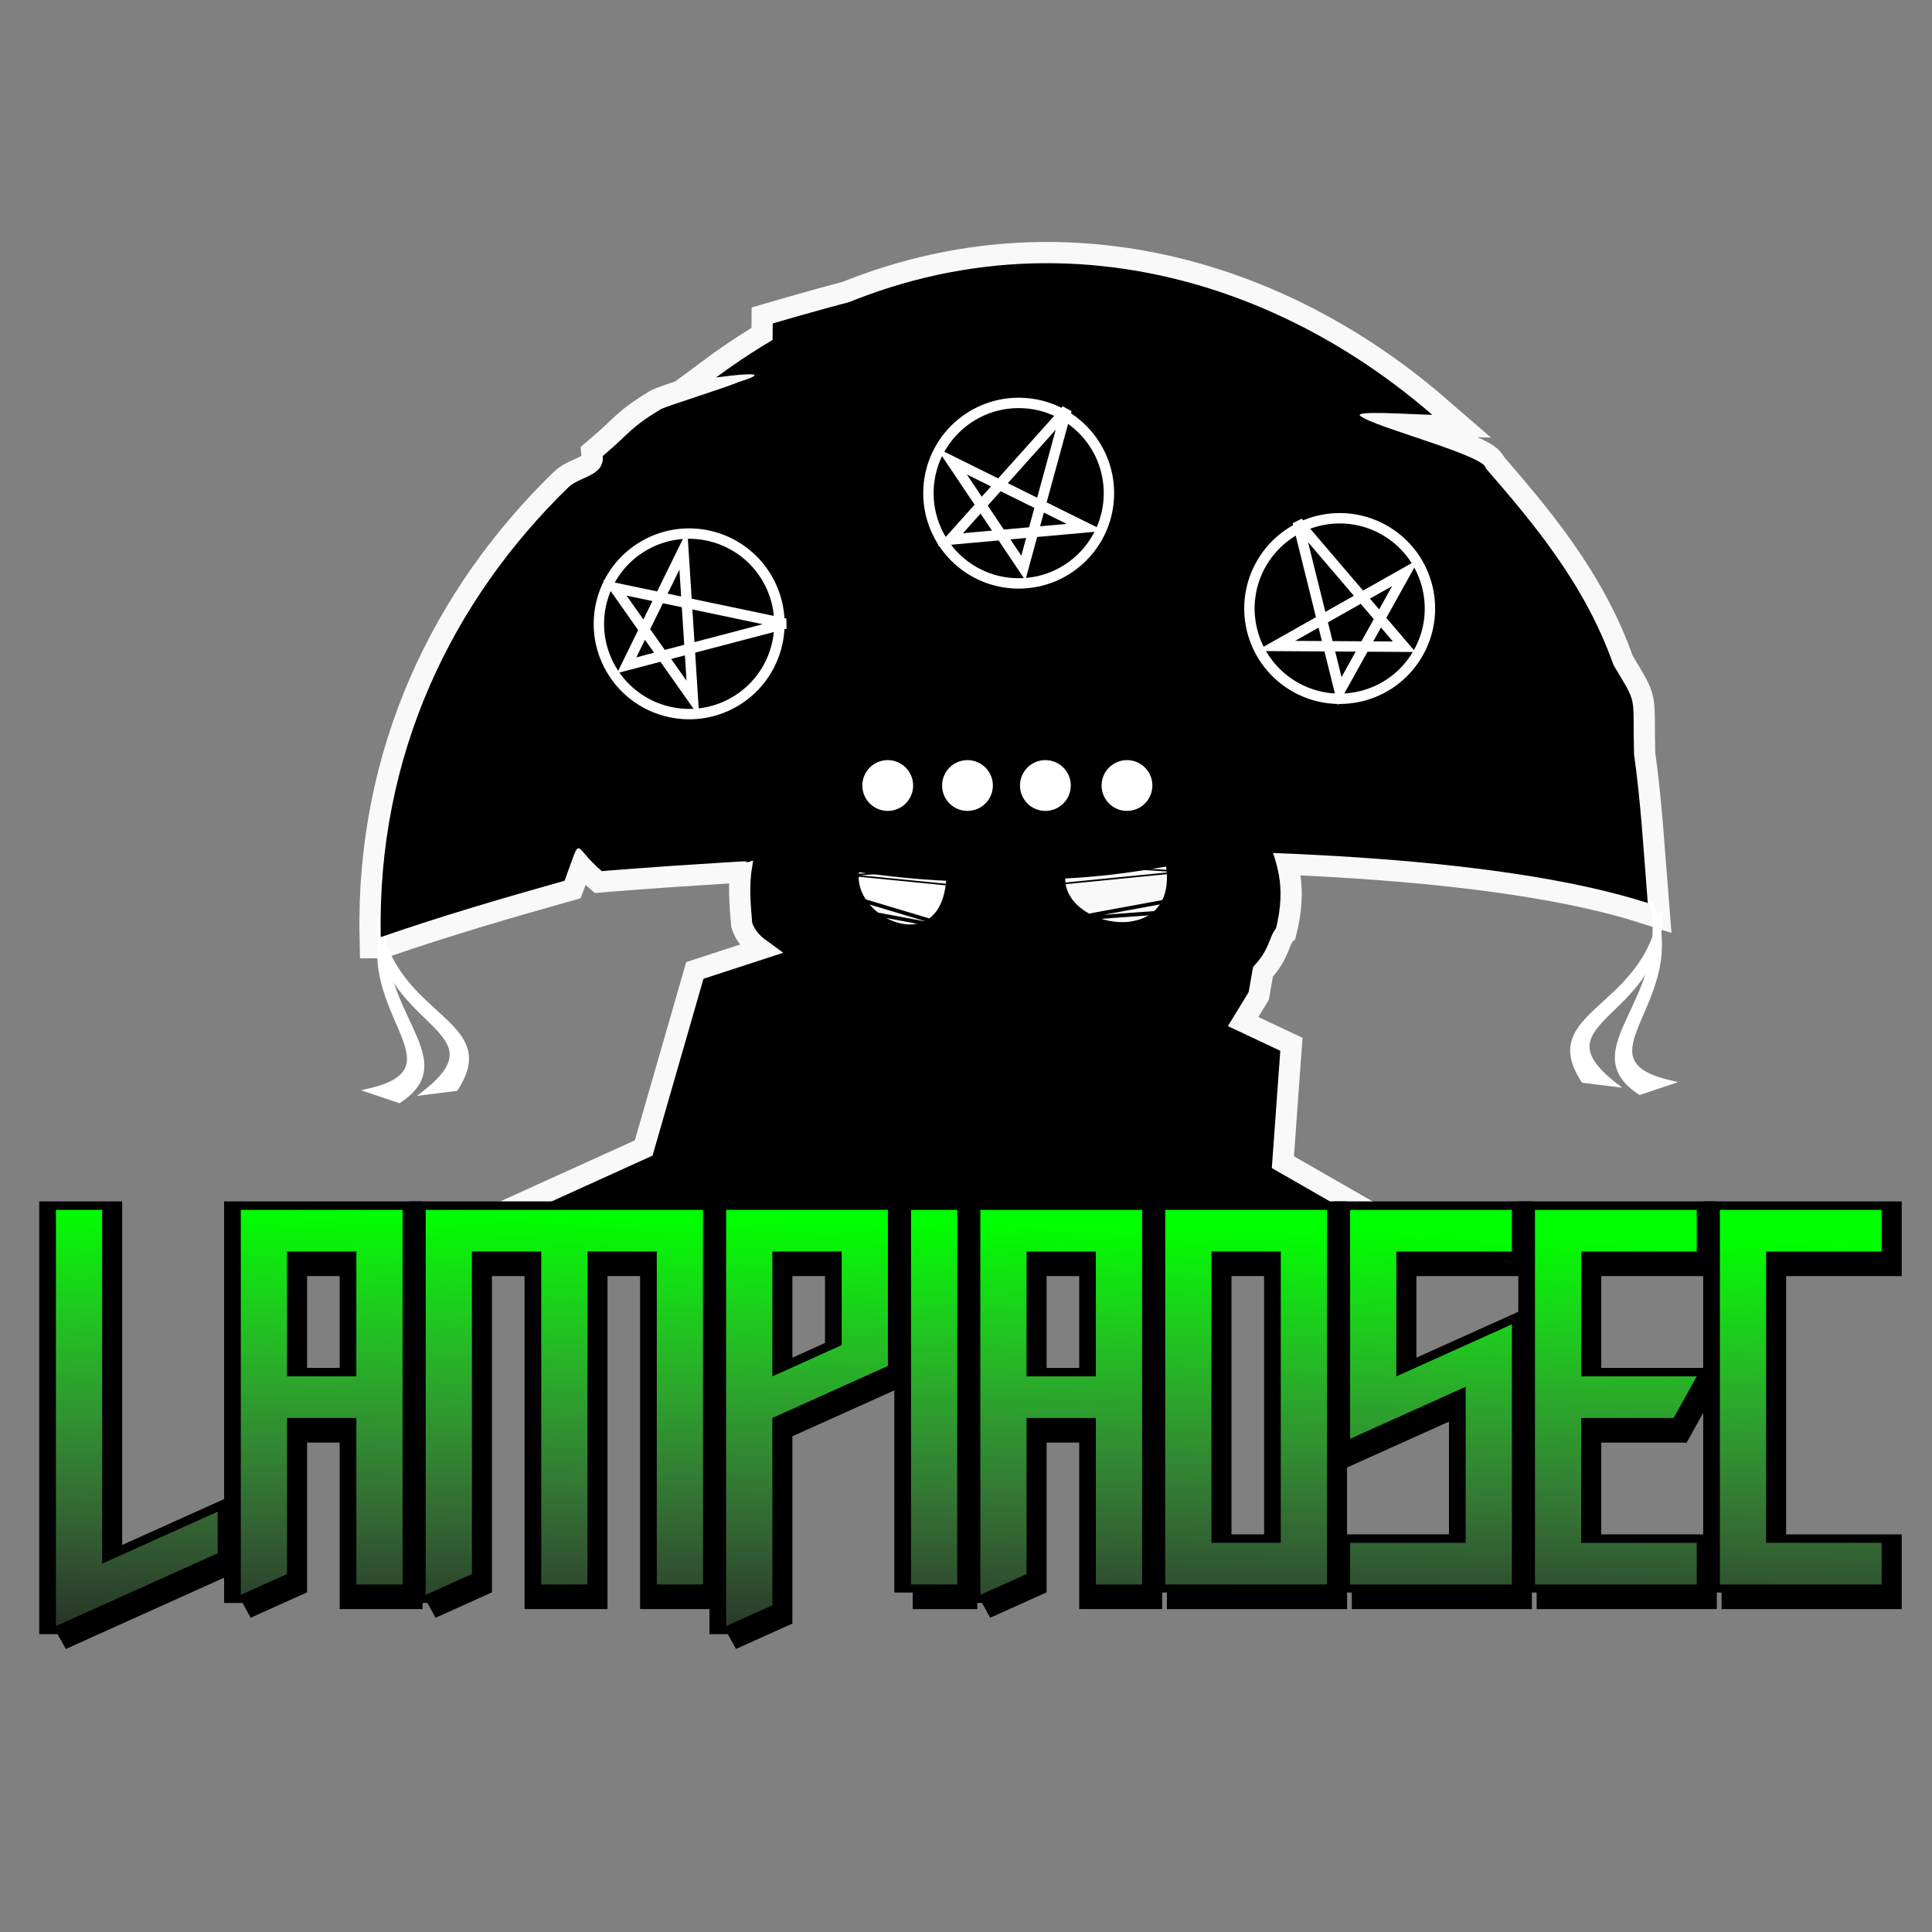 <?xml version="1.0" encoding="UTF-8" standalone="no"?>
<!-- Created with Inkscape (http://www.inkscape.org/) -->

<svg
   xmlns:dc="http://purl.org/dc/elements/1.1/"
   xmlns:cc="http://creativecommons.org/ns#"
   xmlns:rdf="http://www.w3.org/1999/02/22-rdf-syntax-ns#"
   xmlns:svg="http://www.w3.org/2000/svg"
   xmlns="http://www.w3.org/2000/svg"
   xmlns:xlink="http://www.w3.org/1999/xlink"
   xmlns:sodipodi="http://sodipodi.sourceforge.net/DTD/sodipodi-0.dtd"
   xmlns:inkscape="http://www.inkscape.org/namespaces/inkscape"
   width="100mm"
   height="100mm"
   viewBox="0 0 354.331 354.331"
   id="svg2"
   version="1.1"
   inkscape:version="0.92.1 r15371"
   sodipodi:docname="lampiao.svg"
   inkscape:export-filename="/home/n3k00n3/logooo.png"
   inkscape:export-xdpi="90"
   inkscape:export-ydpi="90">
  <rect x="0" y="0" width="354.331" height="354.331" fill="#808080" stroke="none"/>
  <defs
     id="defs4">
    <linearGradient
       inkscape:collect="always"
       id="linearGradient4315">
      <stop
         style="stop-color:#00ff00;stop-opacity:1"
         offset="0"
         id="stop4317" />
      <stop
         style="stop-color:#cccccc;stop-opacity:0;"
         offset="1"
         id="stop4319" />
    </linearGradient>
    <linearGradient
       inkscape:collect="always"
       xlink:href="#linearGradient4315"
       id="linearGradient4351"
       gradientUnits="userSpaceOnUse"
       gradientTransform="matrix(0.493,0,0,0.493,271.205,175.816)"
       x1="183.131"
       y1="695.318"
       x2="179.629"
       y2="863.761" />
    <linearGradient
       inkscape:collect="always"
       xlink:href="#linearGradient4315"
       id="linearGradient3079"
       gradientUnits="userSpaceOnUse"
       gradientTransform="matrix(0.493,0,0,0.493,119.379,512.971)"
       x1="183.131"
       y1="695.318"
       x2="179.629"
       y2="863.761" />
    <linearGradient
       inkscape:collect="always"
       xlink:href="#linearGradient4315"
       id="linearGradient3081"
       gradientUnits="userSpaceOnUse"
       gradientTransform="matrix(0.493,0,0,0.493,119.379,512.971)"
       x1="183.131"
       y1="695.318"
       x2="179.629"
       y2="863.761" />
    <linearGradient
       inkscape:collect="always"
       xlink:href="#linearGradient4315"
       id="linearGradient3083"
       gradientUnits="userSpaceOnUse"
       gradientTransform="matrix(0.493,0,0,0.493,119.379,512.971)"
       x1="183.131"
       y1="695.318"
       x2="179.629"
       y2="863.761" />
    <linearGradient
       inkscape:collect="always"
       xlink:href="#linearGradient4315"
       id="linearGradient3085"
       gradientUnits="userSpaceOnUse"
       gradientTransform="matrix(0.493,0,0,0.493,119.379,512.971)"
       x1="183.131"
       y1="695.318"
       x2="179.629"
       y2="863.761" />
    <linearGradient
       inkscape:collect="always"
       xlink:href="#linearGradient4315"
       id="linearGradient3087"
       gradientUnits="userSpaceOnUse"
       gradientTransform="matrix(0.493,0,0,0.493,119.379,512.971)"
       x1="183.131"
       y1="695.318"
       x2="179.629"
       y2="863.761" />
    <linearGradient
       inkscape:collect="always"
       xlink:href="#linearGradient4315"
       id="linearGradient3089"
       gradientUnits="userSpaceOnUse"
       gradientTransform="matrix(0.493,0,0,0.493,119.379,512.971)"
       x1="183.131"
       y1="695.318"
       x2="179.629"
       y2="863.761" />
    <linearGradient
       inkscape:collect="always"
       xlink:href="#linearGradient4315"
       id="linearGradient3091"
       gradientUnits="userSpaceOnUse"
       gradientTransform="matrix(0.493,0,0,0.493,119.379,512.971)"
       x1="183.131"
       y1="695.318"
       x2="179.629"
       y2="863.761" />
    <linearGradient
       inkscape:collect="always"
       xlink:href="#linearGradient4315"
       id="linearGradient3093"
       gradientUnits="userSpaceOnUse"
       gradientTransform="matrix(0.493,0,0,0.493,119.379,512.971)"
       x1="183.131"
       y1="695.318"
       x2="179.629"
       y2="863.761" />
    <linearGradient
       inkscape:collect="always"
       xlink:href="#linearGradient4315"
       id="linearGradient3095"
       gradientUnits="userSpaceOnUse"
       gradientTransform="matrix(0.493,0,0,0.493,119.379,512.971)"
       x1="183.131"
       y1="695.318"
       x2="179.629"
       y2="863.761" />
    <linearGradient
       inkscape:collect="always"
       xlink:href="#linearGradient4315"
       id="linearGradient3097"
       gradientUnits="userSpaceOnUse"
       gradientTransform="matrix(0.493,0,0,0.493,119.379,512.971)"
       x1="183.131"
       y1="695.318"
       x2="179.629"
       y2="863.761" />
    <linearGradient
       inkscape:collect="always"
       xlink:href="#linearGradient4315"
       id="linearGradient3099"
       gradientUnits="userSpaceOnUse"
       gradientTransform="matrix(0.493,0,0,0.493,271.205,175.816)"
       x1="183.131"
       y1="695.318"
       x2="179.629"
       y2="863.761" />
  </defs>
  <sodipodi:namedview
     id="base"
     pagecolor="#ffffff"
     bordercolor="#666666"
     borderopacity="1.0"
     inkscape:pageopacity="0.0"
     inkscape:pageshadow="2"
     inkscape:zoom="0.98994949"
     inkscape:cx="90.878585"
     inkscape:cy="243.87253"
     inkscape:document-units="px"
     inkscape:current-layer="layer1"
     showgrid="false"
     showguides="true"
     inkscape:guide-bbox="true"
     inkscape:window-width="1366"
     inkscape:window-height="717"
     inkscape:window-x="0"
     inkscape:window-y="24"
     inkscape:window-maximized="1" />
  <g
     inkscape:label="Camada 1"
     inkscape:groupmode="layer"
     id="layer1"
     transform="translate(0,-698.031)">
    <path
       inkscape:export-ydpi="90"
       inkscape:export-xdpi="90"
       sodipodi:nodetypes="ccccccccccccccc"
       inkscape:connector-curvature="0"
       id="path4371"
       d="m 69.835,869.896 c 11.577,-4.004 22.395,-7.147 33.706,-10.335 3.34,-8.897 1.326,-6.38 6.838,-1.76 0,0 136.598,-11.827 191.826,5.842 -0.763,-9.526 -1.299,-18.755 -2.521,-27.276 -0.285,-11.457 0.763,-8.734 -3.772,-16.385 -5.229,-14.847 -14.781,-26.11 -23.417,-36.066 0.021,-2.318 -20.244,-7.459 -22.991,-9.587 -1.327,-1.028 8.025,-0.354 13.185,-0.219 -36.16,-31.294 -87.087,-39.686 -131.357,-6.852 2.153,-0.271 11.781,-1.552 4.162,0.831 -2.557,1.102 -13.473,4.48 -14.356,5.019 -5.774,3.529 -5.436,4.192 -10.595,8.57 0.326,3.676 -4.261,3.74 -6.293,5.716 -21.272,20.683 -35.127,49.012 -34.416,82.502 z"
       style="fill:#000000;fill-rule:evenodd;stroke:#f9f9f9;stroke-width:7.785;stroke-linecap:butt;stroke-linejoin:miter;stroke-miterlimit:4;stroke-dasharray:none;stroke-opacity:1" />
    <path
       inkscape:export-ydpi="90"
       inkscape:export-xdpi="90"
       sodipodi:nodetypes="ccccccccccccccccccccccccccc"
       inkscape:connector-curvature="0"
       id="path4367"
       d="m 139.156,827.033 0.629,-71.144 c 30.045,-8.795 57.377,-15.931 87.421,0.547 l 1.303,68.773 c 5.614,-0.59 2.605,6.773 2.605,6.773 15.296,-4.184 22.128,4.112 16.568,8.508 -2.091,3.274 -6.108,5.799 -13.442,10.118 1.491,4.802 3.948,9.302 1.563,18.626 -1.248,1.089 -1.001,3.539 -4.168,7.034 l -0.782,4.429 -2.865,4.689 8.857,4.168 -1.563,21.622 17.714,10.16 c -25.588,-0.908 -104.21,0.17 -136.582,-0.015 l -25.191,0.798 0.13,-1.433 26.702,-12.113 9.378,-32.563 11.983,-3.908 c -1.575,-1.142 -2.792,-2.551 -3.387,-4.429 -0.309,-3.724 -0.647,-7.456 0,-10.941 0.222,-1.841 0.591,-2.95 1.303,-2.345 l -9.639,-3.126 c -11.133,-6.244 -6.261,-9.949 -1.303,-8.857 4.022,0.701 6.369,1.163 10.42,-0.521 -0.241,-6.171 -1.241,-13.142 2.345,-14.849 z"
       style="fill:#000000;fill-rule:evenodd;stroke:#f9f9f9;stroke-width:3.893;stroke-linecap:butt;stroke-linejoin:miter;stroke-miterlimit:4;stroke-dasharray:none;stroke-opacity:1" />
    <g
       transform="matrix(1.367,0,0,1.231,-317.542,284.167)"
       inkscape:transform-center-x="-19.251975"
       inkscape:transform-center-y="-19.072764"
       style="font-style:normal;font-weight:normal;font-size:99.218px;line-height:125%;font-family:sans-serif;letter-spacing:0px;word-spacing:0px;fill:#000000;fill-opacity:1;stroke:#000000;stroke-width:4.928;stroke-linecap:butt;stroke-linejoin:miter;stroke-miterlimit:4;stroke-opacity:1"
       id="text4446">
      <path
         d="m 240.019,579.669 v -62.012 h 6.201 v 52.71 l 15.503,-7.751 v 6.201 l -21.704,10.852 v 0"
         style="font-variant:normal;font-stretch:normal;font-family:'Opulent Fiend';-inkscape-font-specification:'Opulent Fiend';fill:#000000;stroke:#000000"
         id="path3059"
         inkscape:connector-curvature="0" />
      <path
         d="m 280.327,542.462 v -18.603 h -9.302 v 18.603 h 9.302 m -15.503,32.556 v -57.361 h 21.704 v 55.81 h -6.201 v -24.805 h -9.302 v 23.254 l -6.201,3.101 v 0"
         style="font-variant:normal;font-stretch:normal;font-family:'Opulent Fiend';-inkscape-font-specification:'Opulent Fiend';fill:#000000;stroke:#000000"
         id="path3061"
         inkscape:connector-curvature="0" />
      <path
         d="m 289.628,575.018 v -57.361 h 37.207 v 55.81 h -6.201 v -49.609 h -9.302 v 49.609 h -6.201 v -49.609 h -9.302 v 48.059 l -6.201,3.101 v 0"
         style="font-variant:normal;font-stretch:normal;font-family:'Opulent Fiend';-inkscape-font-specification:'Opulent Fiend';fill:#000000;stroke:#000000"
         id="path3063"
         inkscape:connector-curvature="0" />
      <path
         d="m 336.137,542.462 9.302,-4.651 v -13.953 h -9.302 v 18.603 0 m -6.201,37.207 v -62.012 h 21.704 v 23.254 l -15.503,7.751 v 27.905 l -6.201,3.101 v 0"
         style="font-variant:normal;font-stretch:normal;font-family:'Opulent Fiend';-inkscape-font-specification:'Opulent Fiend';fill:#000000;stroke:#000000"
         id="path3065"
         inkscape:connector-curvature="0" />
      <path
         d="m 354.741,573.468 v -55.81 h 6.201 v 55.81 h -6.201"
         style="font-variant:normal;font-stretch:normal;font-family:'Opulent Fiend';-inkscape-font-specification:'Opulent Fiend';fill:#000000;stroke:#000000"
         id="path3067"
         inkscape:connector-curvature="0" />
      <path
         d="m 379.545,542.462 v -18.603 h -9.302 v 18.603 h 9.302 m -15.503,32.556 v -57.361 h 21.704 v 55.81 h -6.201 v -24.805 h -9.302 v 23.254 l -6.201,3.101 v 0"
         style="font-variant:normal;font-stretch:normal;font-family:'Opulent Fiend';-inkscape-font-specification:'Opulent Fiend';fill:#000000;stroke:#000000"
         id="path3069"
         inkscape:connector-curvature="0" />
      <path
         d="m 404.35,567.267 v -43.408 h -9.302 v 43.408 h 9.302 m -15.503,6.201 v -55.81 h 21.704 v 55.81 h -21.704"
         style="font-variant:normal;font-stretch:normal;font-family:'Opulent Fiend';-inkscape-font-specification:'Opulent Fiend';fill:#000000;stroke:#000000"
         id="path3071"
         inkscape:connector-curvature="0" />
      <path
         d="m 413.652,573.468 v -6.201 h 15.503 v -23.254 l -15.503,7.751 v -34.106 h 21.704 v 6.201 h -15.503 v 18.603 l 15.503,-7.751 v 38.757 h -21.704"
         style="font-variant:normal;font-stretch:normal;font-family:'Opulent Fiend';-inkscape-font-specification:'Opulent Fiend';fill:#000000;stroke:#000000"
         id="path3073"
         inkscape:connector-curvature="0" />
      <path
         d="m 438.456,573.468 v -55.81 h 21.704 v 6.201 h -15.503 v 18.603 h 15.503 l -3.101,6.201 h -12.402 v 18.603 h 15.503 v 6.201 h -21.704"
         style="font-variant:normal;font-stretch:normal;font-family:'Opulent Fiend';-inkscape-font-specification:'Opulent Fiend';fill:#000000;stroke:#000000"
         id="path3075"
         inkscape:connector-curvature="0" />
      <path
         d="m 463.261,573.468 v -55.81 h 21.704 v 6.201 h -15.503 v 43.408 h 15.503 v 6.201 h -21.704"
         style="font-variant:normal;font-stretch:normal;font-family:'Opulent Fiend';-inkscape-font-specification:'Opulent Fiend';fill:#000000;stroke:#000000"
         id="path3077"
         inkscape:connector-curvature="0" />
    </g>
    <g
       transform="matrix(1.367,0,0,1.231,-317.542,284.167)"
       inkscape:transform-center-x="-19.251975"
       inkscape:transform-center-y="-19.072764"
       style="font-style:normal;font-weight:normal;font-size:99.218px;line-height:125%;font-family:sans-serif;letter-spacing:0px;word-spacing:0px;fill:#000000;fill-opacity:1;stroke:none"
       id="text4335">
      <path
         d="m 239.741,578.871 v -62.012 h 6.201 v 52.71 l 15.503,-7.751 v 6.201 l -21.704,10.852 v 0"
         style="font-variant:normal;font-stretch:normal;font-family:'Opulent Fiend';-inkscape-font-specification:'Opulent Fiend';fill:#000000"
         id="path3038"
         inkscape:connector-curvature="0" />
      <path
         d="m 280.049,541.664 v -18.603 h -9.302 v 18.603 h 9.302 m -15.503,32.556 v -57.361 h 21.704 v 55.81 h -6.201 v -24.805 h -9.302 v 23.254 l -6.201,3.101 v 0"
         style="font-variant:normal;font-stretch:normal;font-family:'Opulent Fiend';-inkscape-font-specification:'Opulent Fiend';fill:#000000"
         id="path3040"
         inkscape:connector-curvature="0" />
      <path
         d="m 289.35,574.22 v -57.361 h 37.207 v 55.81 h -6.201 v -49.609 h -9.302 v 49.609 h -6.201 v -49.609 h -9.302 v 48.059 l -6.201,3.101 v 0"
         style="font-variant:normal;font-stretch:normal;font-family:'Opulent Fiend';-inkscape-font-specification:'Opulent Fiend';fill:#000000"
         id="path3042"
         inkscape:connector-curvature="0" />
      <path
         d="m 335.859,541.664 9.302,-4.651 v -13.953 h -9.302 v 18.603 0 m -6.201,37.207 v -62.012 h 21.704 v 23.254 l -15.503,7.751 v 27.905 l -6.201,3.101 v 0"
         style="font-variant:normal;font-stretch:normal;font-family:'Opulent Fiend';-inkscape-font-specification:'Opulent Fiend';fill:#000000"
         id="path3044"
         inkscape:connector-curvature="0" />
      <path
         d="m 354.462,572.67 v -55.81 h 6.201 v 55.81 h -6.201"
         style="font-variant:normal;font-stretch:normal;font-family:'Opulent Fiend';-inkscape-font-specification:'Opulent Fiend';fill:#000000"
         id="path3046"
         inkscape:connector-curvature="0" />
      <path
         d="m 379.267,541.664 v -18.603 h -9.302 v 18.603 h 9.302 m -15.503,32.556 v -57.361 h 21.704 V 572.67 H 379.267 v -24.805 h -9.302 v 23.254 l -6.201,3.101 v 0"
         style="font-variant:normal;font-stretch:normal;font-family:'Opulent Fiend';-inkscape-font-specification:'Opulent Fiend';fill:#000000"
         id="path3048"
         inkscape:connector-curvature="0" />
      <path
         d="m 404.072,566.469 v -43.408 h -9.302 v 43.408 h 9.302 m -15.503,6.201 v -55.81 h 21.704 v 55.81 h -21.704"
         style="font-variant:normal;font-stretch:normal;font-family:'Opulent Fiend';-inkscape-font-specification:'Opulent Fiend';fill:#000000"
         id="path3050"
         inkscape:connector-curvature="0" />
      <path
         d="m 413.373,572.67 v -6.201 h 15.503 v -23.254 l -15.503,7.751 v -34.106 h 21.704 v 6.201 h -15.503 v 18.603 l 15.503,-7.751 v 38.757 h -21.704"
         style="font-variant:normal;font-stretch:normal;font-family:'Opulent Fiend';-inkscape-font-specification:'Opulent Fiend';fill:#000000"
         id="path3052"
         inkscape:connector-curvature="0" />
      <path
         d="M 438.178,572.67 V 516.859 H 459.882 v 6.201 h -15.503 v 18.603 H 459.882 l -3.101,6.201 h -12.402 v 18.603 H 459.882 v 6.201 h -21.704"
         style="font-variant:normal;font-stretch:normal;font-family:'Opulent Fiend';-inkscape-font-specification:'Opulent Fiend';fill:#000000"
         id="path3054"
         inkscape:connector-curvature="0" />
      <path
         d="m 462.983,572.67 v -55.81 h 21.704 v 6.201 h -15.503 v 43.408 h 15.503 v 6.201 h -21.704"
         style="font-variant:normal;font-stretch:normal;font-family:'Opulent Fiend';-inkscape-font-specification:'Opulent Fiend';fill:#000000"
         id="path3056"
         inkscape:connector-curvature="0" />
    </g>
    <path
       inkscape:export-ydpi="90"
       inkscape:export-xdpi="90"
       sodipodi:nodetypes="ccc"
       inkscape:connector-curvature="0"
       id="path4373"
       d="m 157.129,857.424 c 5.454,0.808 11.063,1.408 16.93,1.662 -0.886,15.844 -18.879,7.798 -16.93,-1.662 z"
       style="fill:#ffffff;fill-rule:evenodd;stroke:#000000;stroke-width:1.006px;stroke-linecap:butt;stroke-linejoin:miter;stroke-opacity:1" />
    <g
       transform="matrix(1.367,0,0,1.231,-109.952,-131.011)"
       inkscape:transform-center-x="-19.251981"
       inkscape:transform-center-y="-19.072769"
       style="font-style:normal;font-weight:normal;font-size:99.218px;line-height:125%;font-family:sans-serif;letter-spacing:0px;word-spacing:0px;fill:url(#linearGradient3099);fill-opacity:1;stroke:none"
       id="text4339">
      <path
         d="m 87.935,915.736 v -62.012 h 6.201 v 52.71 l 15.503,-7.751 v 6.201 l -21.704,10.852 v 0"
         style="font-variant:normal;font-stretch:normal;font-family:'Opulent Fiend';-inkscape-font-specification:'Opulent Fiend';fill:url(#linearGradient3079)"
         id="path3017"
         inkscape:connector-curvature="0" />
      <path
         d="m 128.243,878.529 v -18.603 h -9.302 v 18.603 h 9.302 M 112.74,911.085 v -57.361 h 21.704 v 55.81 h -6.201 v -24.805 h -9.302 v 23.254 l -6.201,3.101 v 0"
         style="font-variant:normal;font-stretch:normal;font-family:'Opulent Fiend';-inkscape-font-specification:'Opulent Fiend';fill:url(#linearGradient3081)"
         id="path3019"
         inkscape:connector-curvature="0" />
      <path
         d="m 137.545,911.085 v -57.361 h 37.207 v 55.81 h -6.201 v -49.609 h -9.302 v 49.609 h -6.201 v -49.609 h -9.302 v 48.059 l -6.201,3.101 v 0"
         style="font-variant:normal;font-stretch:normal;font-family:'Opulent Fiend';-inkscape-font-specification:'Opulent Fiend';fill:url(#linearGradient3083)"
         id="path3021"
         inkscape:connector-curvature="0" />
      <path
         d="m 184.053,878.529 9.302,-4.651 v -13.953 h -9.302 v 18.603 0 m -6.201,37.207 v -62.012 h 21.704 v 23.254 l -15.503,7.751 v 27.905 l -6.201,3.101 v 0"
         style="font-variant:normal;font-stretch:normal;font-family:'Opulent Fiend';-inkscape-font-specification:'Opulent Fiend';fill:url(#linearGradient3085)"
         id="path3023"
         inkscape:connector-curvature="0" />
      <path
         d="m 202.657,909.535 v -55.81 h 6.201 v 55.81 h -6.201"
         style="font-variant:normal;font-stretch:normal;font-family:'Opulent Fiend';-inkscape-font-specification:'Opulent Fiend';fill:url(#linearGradient3087)"
         id="path3025"
         inkscape:connector-curvature="0" />
      <path
         d="m 227.461,878.529 v -18.603 h -9.302 v 18.603 h 9.302 m -15.503,32.556 v -57.361 h 21.704 v 55.81 h -6.201 v -24.805 h -9.302 v 23.254 l -6.201,3.101 v 0"
         style="font-variant:normal;font-stretch:normal;font-family:'Opulent Fiend';-inkscape-font-specification:'Opulent Fiend';fill:url(#linearGradient3089)"
         id="path3027"
         inkscape:connector-curvature="0" />
      <path
         d="m 252.266,903.333 v -43.408 h -9.302 v 43.408 h 9.302 m -15.503,6.201 v -55.81 h 21.704 v 55.81 h -21.704"
         style="font-variant:normal;font-stretch:normal;font-family:'Opulent Fiend';-inkscape-font-specification:'Opulent Fiend';fill:url(#linearGradient3091)"
         id="path3029"
         inkscape:connector-curvature="0" />
      <path
         d="m 261.568,909.535 v -6.201 h 15.503 v -23.254 l -15.503,7.751 v -34.106 h 21.704 v 6.201 h -15.503 v 18.603 l 15.503,-7.751 v 38.757 h -21.704"
         style="font-variant:normal;font-stretch:normal;font-family:'Opulent Fiend';-inkscape-font-specification:'Opulent Fiend';fill:url(#linearGradient3093)"
         id="path3031"
         inkscape:connector-curvature="0" />
      <path
         d="m 286.372,909.535 v -55.81 h 21.704 v 6.201 h -15.503 v 18.603 h 15.503 l -3.101,6.201 h -12.402 v 18.603 h 15.503 v 6.201 H 286.372"
         style="font-variant:normal;font-stretch:normal;font-family:'Opulent Fiend';-inkscape-font-specification:'Opulent Fiend';fill:url(#linearGradient3095)"
         id="path3033"
         inkscape:connector-curvature="0" />
      <path
         d="m 311.177,909.535 v -55.81 h 21.704 v 6.201 h -15.503 v 43.408 h 15.503 v 6.201 h -21.704"
         style="font-variant:normal;font-stretch:normal;font-family:'Opulent Fiend';-inkscape-font-specification:'Opulent Fiend';fill:url(#linearGradient3097)"
         id="path3035"
         inkscape:connector-curvature="0" />
    </g>
    <path
       inkscape:export-ydpi="90"
       inkscape:export-xdpi="90"
       sodipodi:nodetypes="ccc"
       inkscape:connector-curvature="0"
       id="path4375"
       d="m 194.883,858.671 c -0.825,10.305 22.111,14.394 19.416,-2.286 -5.677,0.939 -11.317,1.886 -19.416,2.286 z"
       style="fill:#f9f9f9;fill-rule:evenodd;stroke:#000000;stroke-width:1.006px;stroke-linecap:butt;stroke-linejoin:miter;stroke-opacity:1" />
    <path
       inkscape:export-ydpi="90"
       inkscape:export-xdpi="90"
       style="fill:#ffffff;fill-rule:evenodd;stroke:#ffffff;stroke-width:0.692px;stroke-linecap:butt;stroke-linejoin:miter;stroke-opacity:1"
       d="m 71.08,865.278 c -3.752,17.863 14.249,26.75 2.149,34.709 l -5.736,-1.932 c 18.36,-4.194 -3.752,-15.157 3.587,-32.777 z"
       id="path4379"
       inkscape:connector-curvature="0"
       sodipodi:nodetypes="cccc" />
    <path
       inkscape:export-ydpi="90"
       inkscape:export-xdpi="90"
       sodipodi:nodetypes="cccc"
       inkscape:connector-curvature="0"
       id="path4377"
       d="m 69.408,866.811 c 2.856,18.068 22.543,18.349 14.228,30.97 l -5.956,0.737 c 15.4,-11.903 -8.8,-12.291 -8.272,-31.707 z"
       style="fill:#ffffff;fill-rule:evenodd;stroke:#ffffff;stroke-width:0.692px;stroke-linecap:butt;stroke-linejoin:miter;stroke-opacity:1" />
    <path
       style="fill:#000000;fill-rule:evenodd;stroke:none"
       d="m 69.835,869.896 c 11.577,-4.004 22.395,-7.147 33.706,-10.335 3.34,-8.897 1.326,-6.38 6.838,-1.76 0,0 136.598,-11.827 191.826,5.842 -0.763,-9.526 -1.299,-18.755 -2.521,-27.276 -0.285,-11.457 0.763,-8.734 -3.772,-16.385 -5.229,-14.847 -14.781,-26.11 -23.417,-36.066 0.021,-2.318 -20.244,-7.459 -22.991,-9.587 -1.327,-1.028 8.025,-0.354 13.185,-0.219 -36.16,-31.294 -87.087,-39.686 -131.357,-6.852 2.153,-0.271 11.781,-1.552 4.162,0.831 -2.557,1.102 -13.473,4.48 -14.356,5.019 -5.774,3.529 -5.436,4.192 -10.595,8.57 0.326,3.676 -4.261,3.74 -6.293,5.716 -21.272,20.683 -35.127,49.012 -34.416,82.502 z"
       id="path4421"
       inkscape:connector-curvature="0"
       sodipodi:nodetypes="ccccccccccccccc"
       inkscape:export-xdpi="90"
       inkscape:export-ydpi="90" />
    <path
       inkscape:export-ydpi="90"
       inkscape:export-xdpi="90"
       inkscape:connector-curvature="0"
       id="path4383"
       d="m 174.537,782.611 13.141,19.587 7.934,-29.009 -21.323,23.802 24.794,-2.231 z"
       style="fill:none;stroke:#ffffff;stroke-width:1.905;stroke-linecap:butt;stroke-linejoin:miter;stroke-miterlimit:4;stroke-dasharray:none;stroke-opacity:1" />
    <circle
       inkscape:export-ydpi="90"
       inkscape:export-xdpi="90"
       r="16.553"
       cy="788.478"
       cx="186.828"
       id="circle4385"
       style="fill:none;stroke:#ffffff;stroke-width:1.905;stroke-miterlimit:4;stroke-dasharray:none" />
    <path
       inkscape:export-ydpi="90"
       inkscape:export-xdpi="90"
       style="fill:none;stroke:#ffffff;stroke-width:1.905;stroke-linecap:butt;stroke-linejoin:miter;stroke-miterlimit:4;stroke-dasharray:none;stroke-opacity:1"
       d="m 125.327,798.867 -10.393,21.174 29.09,-7.633 -31.275,-6.565 14.33,20.357 z"
       id="path4387"
       inkscape:connector-curvature="0" />
    <circle
       inkscape:export-ydpi="90"
       inkscape:export-xdpi="90"
       transform="rotate(60)"
       style="fill:none;stroke:#ffffff;stroke-width:1.905;stroke-miterlimit:4;stroke-dasharray:none"
       id="circle4389"
       cx="766.793"
       cy="296.765"
       r="16.553" />
    <path
       inkscape:export-ydpi="90"
       inkscape:export-xdpi="90"
       inkscape:transform-center-y="-2.1229955"
       inkscape:transform-center-x="2.6247256"
       inkscape:connector-curvature="0"
       id="path4391"
       d="m 233.943,816.497 23.587,0.146 -19.529,-22.871 7.696,31.016 12.095,-21.759 z"
       style="fill:none;stroke:#ffffff;stroke-width:1.905;stroke-linecap:butt;stroke-linejoin:miter;stroke-miterlimit:4;stroke-dasharray:none;stroke-opacity:1" />
    <circle
       inkscape:export-ydpi="90"
       inkscape:export-xdpi="90"
       inkscape:transform-center-y="-1.7706532"
       inkscape:transform-center-x="2.7864885"
       r="16.553"
       cy="658.397"
       cx="-531.402"
       id="circle4393"
       style="fill:none;stroke:#ffffff;stroke-width:1.905;stroke-miterlimit:4;stroke-dasharray:none"
       transform="rotate(-55.789)" />
    <path
       inkscape:export-ydpi="90"
       inkscape:export-xdpi="90"
       inkscape:connector-curvature="0"
       id="path4395"
       d="m 155.466,862.354 20.899,6.262 -21.778,-4.052 11.659,4.052"
       style="fill:none;stroke:#000000;stroke-width:0.704;stroke-linecap:butt;stroke-linejoin:miter;stroke-miterlimit:4;stroke-dasharray:none;stroke-opacity:1" />
    <path
       inkscape:export-ydpi="90"
       inkscape:export-xdpi="90"
       style="fill:none;stroke:#000000;stroke-width:0.302;stroke-linecap:butt;stroke-linejoin:miter;stroke-miterlimit:4;stroke-dasharray:none;stroke-opacity:1"
       d="m 178.076,860.716 -22.104,-2.185 22.248,-1.527 -12.509,-2.077"
       id="path4397"
       inkscape:connector-curvature="0" />
    <path
       inkscape:export-ydpi="90"
       inkscape:export-xdpi="90"
       style="fill:none;stroke:#000000;stroke-width:0.704;stroke-linecap:butt;stroke-linejoin:miter;stroke-miterlimit:4;stroke-dasharray:none;stroke-opacity:1"
       d="m 217.183,862.718 -21.215,3.915 21.955,-1.615 -11.871,2.741"
       id="path4399"
       inkscape:connector-curvature="0" />
    <path
       inkscape:export-ydpi="90"
       inkscape:export-xdpi="90"
       inkscape:connector-curvature="0"
       id="path4401"
       d="m 194.743,860.103 22.104,-2.185 -22.248,-1.527 12.509,-2.077"
       style="fill:none;stroke:#000000;stroke-width:0.302;stroke-linecap:butt;stroke-linejoin:miter;stroke-miterlimit:4;stroke-dasharray:none;stroke-opacity:1" />
    <circle
       inkscape:export-ydpi="90"
       inkscape:export-xdpi="90"
       r="4.494"
       cy="842.095"
       cx="162.812"
       id="circle4403"
       style="fill:#ffffff;stroke:#ffffff;stroke-width:0.328;stroke-miterlimit:4;stroke-dasharray:none" />
    <circle
       inkscape:export-ydpi="90"
       inkscape:export-xdpi="90"
       style="fill:#ffffff;stroke:#ffffff;stroke-width:0.328;stroke-miterlimit:4;stroke-dasharray:none"
       id="circle4405"
       cx="177.438"
       cy="842.095"
       r="4.494" />
    <circle
       inkscape:export-ydpi="90"
       inkscape:export-xdpi="90"
       r="4.494"
       cy="842.095"
       cx="191.724"
       id="circle4407"
       style="fill:#ffffff;stroke:#ffffff;stroke-width:0.328;stroke-miterlimit:4;stroke-dasharray:none" />
    <circle
       inkscape:export-ydpi="90"
       inkscape:export-xdpi="90"
       style="fill:#ffffff;stroke:#ffffff;stroke-width:0.328;stroke-miterlimit:4;stroke-dasharray:none"
       id="circle4409"
       cx="206.69"
       cy="842.095"
       r="4.494" />
    <path
       sodipodi:nodetypes="cccc"
       inkscape:connector-curvature="0"
       id="path3055"
       d="m 302.909,863.776 c 3.752,17.863 -14.249,26.75 -2.149,34.709 l 5.736,-1.932 c -18.36,-4.194 3.752,-15.157 -3.587,-32.777 z"
       style="fill:#ffffff;fill-rule:evenodd;stroke:#ffffff;stroke-width:0.692px;stroke-linecap:butt;stroke-linejoin:miter;stroke-opacity:1"
       inkscape:export-xdpi="90"
       inkscape:export-ydpi="90" />
    <path
       style="fill:#ffffff;fill-rule:evenodd;stroke:#ffffff;stroke-width:0.692px;stroke-linecap:butt;stroke-linejoin:miter;stroke-opacity:1"
       d="m 304.581,865.309 c -2.856,18.068 -22.543,18.349 -14.228,30.97 l 5.956,0.737 c -15.4,-11.903 8.8,-12.291 8.272,-31.707 z"
       id="path3057"
       inkscape:connector-curvature="0"
       sodipodi:nodetypes="cccc"
       inkscape:export-xdpi="90"
       inkscape:export-ydpi="90" />
  </g>
</svg>
